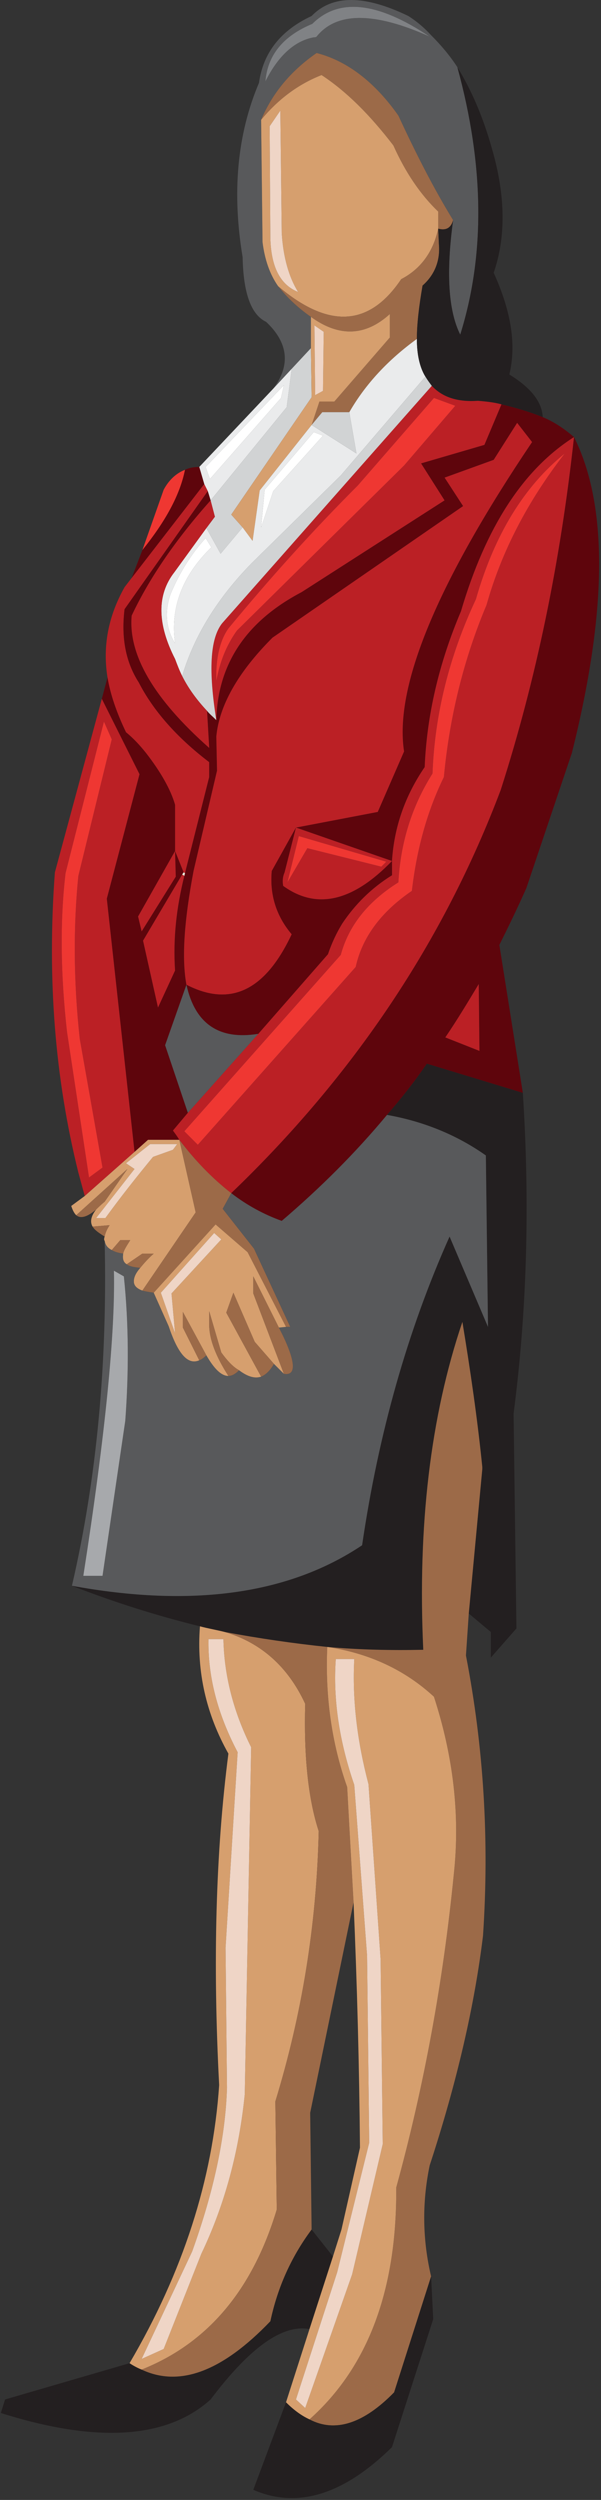 <?xml version="1.0" encoding="UTF-8" standalone="no"?>
<!DOCTYPE svg PUBLIC "-//W3C//DTD SVG 1.1//EN" "http://www.w3.org/Graphics/SVG/1.1/DTD/svg11.dtd">
<svg width="100%" height="100%" viewBox="0 0 176 732" version="1.1" xmlns="http://www.w3.org/2000/svg" xmlns:xlink="http://www.w3.org/1999/xlink" xml:space="preserve" xmlns:serif="http://www.serif.com/" style="fill-rule:evenodd;clip-rule:evenodd;stroke-linejoin:round;stroke-miterlimit:1.414;">
    <rect x="0" y="0" width="176" height="732" fill="#333333" stroke="none"/>
    <g transform="matrix(1,0,0,1,-2973.39,-21.691)">
        <g transform="matrix(4.167,0,0,4.167,0,0)">
            <path d="M735.806,7.779C735.756,7.829 735.655,7.829 735.605,7.829C734.256,8.079 733.106,9.129 732.207,10.928C732.357,9.079 733.457,7.73 735.506,6.88C737.355,5.03 740.104,5.33 743.752,7.779C739.854,6.03 737.205,6.03 735.806,7.779ZM745.701,9.929C745.152,9.079 744.502,8.329 743.853,7.68C743.353,7.13 742.803,6.68 742.253,6.33C739.154,4.831 736.905,4.831 735.456,6.33C733.307,7.33 732.057,8.879 731.757,11.028C730.208,14.677 729.858,18.775 730.607,23.273C730.658,25.822 731.207,27.321 732.257,27.821C733.807,29.271 734.006,30.87 732.757,32.52L734.057,31.12L735.406,29.671L735.406,27.472C734.906,27.122 734.406,26.722 733.856,26.172C733.606,25.922 733.356,25.622 733.106,25.322C732.507,24.473 732.157,23.423 732.007,22.224L731.907,13.627C732.707,11.728 734.006,10.179 735.806,8.929C737.955,9.479 739.904,10.979 741.554,13.327C742.803,16.026 744.053,18.476 745.401,20.674C744.902,24.323 745.052,27.022 745.901,28.721C747.65,23.123 747.601,16.876 745.701,9.929Z" style="fill:rgb(88,89,91);fill-rule:nonzero;"/>
        </g>
        <g transform="matrix(4.167,0,0,4.167,0,0)">
            <path d="M735.605,7.829C735.655,7.829 735.756,7.829 735.806,7.779C737.205,6.03 739.854,6.03 743.752,7.779C740.104,5.33 737.355,5.03 735.506,6.88C733.457,7.73 732.357,9.079 732.207,10.928C733.106,9.129 734.256,8.079 735.605,7.829Z" style="fill:rgb(128,130,133);fill-rule:nonzero;"/>
        </g>
        <g transform="matrix(4.167,0,0,4.167,0,0)">
            <path d="M731.907,13.627C733.106,12.178 734.506,11.128 736.155,10.479C737.904,11.628 739.554,13.277 741.203,15.427C742.053,17.325 743.103,18.875 744.353,20.074L744.353,21.274C744.902,21.424 745.252,21.224 745.401,20.674C744.053,18.476 742.803,16.026 741.554,13.327C739.904,10.979 737.955,9.479 735.806,8.929C734.006,10.179 732.707,11.728 731.907,13.627Z" style="fill:rgb(156,106,72);fill-rule:nonzero;"/>
        </g>
        <g transform="matrix(4.167,0,0,4.167,0,0)">
            <path d="M732.507,14.077L733.257,12.978L733.356,21.574C733.457,23.273 733.856,24.673 734.506,25.723C733.257,25.223 732.607,23.973 732.557,21.924L732.507,14.077ZM736.155,10.479C734.506,11.128 733.106,12.178 731.907,13.627L732.007,22.224C732.157,23.423 732.507,24.473 733.106,25.322C736.655,28.321 739.504,28.171 741.753,24.822C743.103,24.123 744.002,22.924 744.353,21.274L744.353,20.074C743.103,18.875 742.053,17.325 741.203,15.427C739.554,13.277 737.904,11.628 736.155,10.479Z" style="fill:rgb(214,159,110);fill-rule:nonzero;"/>
        </g>
        <g transform="matrix(4.167,0,0,4.167,0,0)">
            <path d="M733.257,12.978L732.507,14.077L732.557,21.924C732.606,23.973 733.257,25.223 734.506,25.723C733.856,24.673 733.457,23.273 733.356,21.574L733.257,12.978Z" style="fill:rgb(239,213,198);fill-rule:nonzero;"/>
        </g>
        <g transform="matrix(4.167,0,0,4.167,0,0)">
            <path d="M733.856,26.172C734.406,26.722 734.906,27.122 735.406,27.472C737.405,28.921 739.254,28.821 740.953,27.272L740.953,28.921L737.055,33.419L736.006,33.419L735.456,35.068L736.205,34.169L738.104,34.169C739.254,32.17 740.854,30.471 742.853,29.021C742.853,27.972 743.003,26.722 743.253,25.272C744.103,24.522 744.502,23.523 744.402,22.374L744.353,21.274C744.002,22.923 743.103,24.123 741.753,24.822C739.504,28.171 736.655,28.321 733.106,25.322C733.356,25.622 733.606,25.922 733.856,26.172Z" style="fill:rgb(156,106,72);fill-rule:nonzero;"/>
        </g>
        <g transform="matrix(4.167,0,0,4.167,0,0)">
            <path d="M726.56,38.217C725.909,38.467 725.41,38.967 725.06,39.616L723.561,43.865C725.21,41.815 726.209,39.967 726.56,38.217Z" style="fill:rgb(239,55,50);fill-rule:nonzero;"/>
        </g>
        <g transform="matrix(4.167,0,0,4.167,0,0)">
            <path d="M733.507,32.27L733.307,33.169L728.309,38.867L728.009,38.018L733.507,32.27ZM733.706,33.819L734.057,31.12L732.757,32.52L727.559,38.018L727.909,39.217L728.158,39.717L728.358,40.366L733.706,33.819Z" style="fill:rgb(234,235,236);fill-rule:nonzero;"/>
        </g>
        <g transform="matrix(4.167,0,0,4.167,0,0)">
            <path d="M733.307,33.169L733.507,32.27L728.009,38.018L728.309,38.867L733.307,33.169Z" style="fill:white;fill-rule:nonzero;"/>
        </g>
        <g transform="matrix(4.167,0,0,4.167,0,0)">
            <path d="M734.057,31.12L733.706,33.819L728.358,40.366L728.658,41.516L728.059,42.315L729.059,44.115L730.607,42.266L729.808,41.366L735.456,33.119L735.406,29.671L734.057,31.12Z" style="fill:rgb(209,211,212);fill-rule:nonzero;"/>
        </g>
        <g transform="matrix(4.167,0,0,4.167,0,0)">
            <path d="M735.655,28.071L736.306,28.522L736.256,32.67L735.706,32.97L735.655,28.071ZM736.006,33.419L737.055,33.419L740.953,28.921L740.953,27.272C739.254,28.821 737.405,28.921 735.406,27.472L735.406,29.671L735.456,33.119L729.809,41.366L730.607,42.266L731.308,43.215L731.808,39.667L735.456,35.068L736.006,33.419Z" style="fill:rgb(214,159,110);fill-rule:nonzero;"/>
        </g>
        <g transform="matrix(4.167,0,0,4.167,0,0)">
            <path d="M736.306,28.522L735.655,28.071L735.706,32.97L736.256,32.67L736.306,28.522Z" style="fill:rgb(239,213,198);fill-rule:nonzero;"/>
        </g>
        <g transform="matrix(4.167,0,0,4.167,0,0)">
            <path d="M728.158,39.717L727.909,39.217L722.811,45.814L722.311,46.464C721.161,48.513 720.762,50.612 721.111,52.812C721.312,54.011 721.762,55.311 722.411,56.66C722.961,57.109 723.41,57.609 723.811,58.109C724.86,59.459 725.56,60.708 725.859,61.758L725.859,65.007L726.459,66.506L726.56,66.556L728.259,59.809L728.259,58.759C725.96,57.01 724.311,55.11 723.311,53.161C722.411,51.762 722.062,50.063 722.311,48.014L728.158,39.717Z" style="fill:rgb(187,32,37);fill-rule:nonzero;"/>
        </g>
        <g transform="matrix(4.167,0,0,4.167,0,0)">
            <path d="M727.909,39.217L727.559,38.018C727.209,38.018 726.859,38.067 726.56,38.217C726.209,39.967 725.21,41.815 723.561,43.865L722.811,45.814L727.909,39.217Z" style="fill:rgb(94,5,12);fill-rule:nonzero;"/>
        </g>
        <g transform="matrix(4.167,0,0,4.167,0,0)">
            <path d="M728.009,43.016L728.408,43.665C726.359,45.664 725.51,47.913 725.859,50.412C725.21,49.362 725.109,48.163 725.56,46.914C726.209,45.364 727.06,44.064 728.009,43.016ZM736.256,35.818L732.757,39.717L731.907,42.266L732.157,39.616L735.605,35.568L736.256,35.818ZM735.456,35.068L731.808,39.667L731.308,43.215L730.607,42.266L729.059,44.115L728.059,42.315L725.81,45.414C724.561,47.014 724.61,49.063 725.859,51.512C726.01,51.912 726.159,52.312 726.359,52.712C727.209,49.862 728.858,47.214 731.258,44.765L737.505,38.617L743.452,31.67C743.053,31.021 742.853,30.12 742.853,29.021C740.854,30.471 739.254,32.17 738.104,34.169L738.604,37.067L735.456,35.068Z" style="fill:rgb(234,235,236);fill-rule:nonzero;"/>
        </g>
        <g transform="matrix(4.167,0,0,4.167,0,0)">
            <path d="M732.757,39.717L736.256,35.818L735.605,35.568L732.157,39.616L731.907,42.266L732.757,39.717Z" style="fill:white;fill-rule:nonzero;"/>
        </g>
        <g transform="matrix(4.167,0,0,4.167,0,0)">
            <path d="M728.408,43.665L728.009,43.016C727.059,44.064 726.209,45.364 725.56,46.914C725.109,48.163 725.21,49.362 725.859,50.412C725.51,47.913 726.359,45.664 728.408,43.665Z" style="fill:white;fill-rule:nonzero;"/>
        </g>
        <g transform="matrix(4.167,0,0,4.167,0,0)">
            <path d="M736.205,34.169L735.456,35.068L738.604,37.067L738.104,34.169L736.205,34.169Z" style="fill:rgb(209,211,212);fill-rule:nonzero;"/>
        </g>
        <g transform="matrix(4.167,0,0,4.167,0,0)">
            <path d="M748.251,24.373C749.101,21.924 749.101,19.025 748.15,15.727C747.501,13.377 746.651,11.478 745.701,9.929C747.601,16.876 747.65,23.123 745.901,28.721C745.052,27.022 744.902,24.323 745.401,20.674C745.252,21.224 744.902,21.424 744.353,21.274L744.402,22.374C744.502,23.523 744.103,24.522 743.253,25.272C743.003,26.722 742.853,27.972 742.853,29.021C742.853,30.12 743.053,31.021 743.452,31.67C743.603,31.92 743.752,32.12 743.902,32.319C744.652,33.119 745.701,33.469 747.151,33.369C747.701,33.419 748.251,33.469 748.801,33.619C749.85,33.869 750.85,34.169 751.699,34.519C751.649,33.469 750.899,32.47 749.351,31.52C749.85,29.471 749.5,27.122 748.251,24.373Z" style="fill:rgb(35,31,32);fill-rule:nonzero;"/>
        </g>
        <g transform="matrix(4.167,0,0,4.167,0,0)">
            <path d="M744.053,33.169L745.552,33.719L741.953,37.917L730.208,49.513C729.458,50.563 729.008,51.712 728.759,53.062C728.708,51.462 729.008,50.213 729.608,49.362C732.457,45.914 735.456,42.565 738.704,39.316L744.053,33.169ZM747.151,33.369C745.701,33.469 744.652,33.119 743.902,32.319L729.158,49.013C728.309,50.112 728.209,52.361 728.759,55.811C728.858,51.861 730.857,48.863 734.756,46.814L744.802,40.366L743.152,37.768L747.601,36.468L748.801,33.619C748.251,33.469 747.701,33.419 747.151,33.369Z" style="fill:rgb(187,32,37);fill-rule:nonzero;"/>
        </g>
        <g transform="matrix(4.167,0,0,4.167,0,0)">
            <path d="M745.552,33.719L744.053,33.169L738.704,39.316C735.456,42.565 732.457,45.914 729.608,49.362C729.008,50.213 728.708,51.462 728.759,53.062C729.008,51.712 729.458,50.563 730.208,49.513L741.953,37.917L745.552,33.719Z" style="fill:rgb(239,55,50);fill-rule:nonzero;"/>
        </g>
        <g transform="matrix(4.167,0,0,4.167,0,0)">
            <path d="M743.902,32.319C743.752,32.12 743.603,31.92 743.452,31.67L737.505,38.617L731.258,44.765C728.858,47.214 727.209,49.862 726.359,52.712C726.81,53.611 727.409,54.411 728.108,55.16C728.259,55.36 728.509,55.561 728.759,55.811C728.209,52.361 728.309,50.112 729.158,49.013L743.902,32.319Z" style="fill:rgb(209,211,212);fill-rule:nonzero;"/>
        </g>
        <g transform="matrix(4.167,0,0,4.167,0,0)">
            <path d="M747.601,36.468L743.152,37.768L744.802,40.366L734.756,46.814C730.857,48.863 728.858,51.861 728.759,55.811C728.509,55.561 728.259,55.36 728.108,55.16L728.259,57.76C724.36,54.311 722.561,51.212 722.811,48.463C724.061,45.814 725.909,43.115 728.358,40.366L728.158,39.717L722.311,48.014C722.062,50.063 722.411,51.762 723.311,53.161C724.311,55.11 725.96,57.01 728.259,58.759L728.259,59.809L726.56,66.556L726.51,66.756C725.96,68.955 725.71,71.154 725.859,73.403L724.66,76.002L723.61,71.304L726.359,66.656L726.459,66.506L725.859,65.007L725.909,66.806L723.511,70.654L723.261,69.605L725.859,65.007L725.859,61.758C725.56,60.708 724.86,59.459 723.811,58.109C723.41,57.609 722.961,57.109 722.411,56.66C721.761,55.311 721.312,54.011 721.111,52.812L720.712,54.311L723.36,59.608L721.062,68.355L723.011,86.148L723.96,85.298L726.159,85.298C726.01,85.049 725.859,84.849 725.71,84.648L726.759,83.399L725.16,78.651L726.659,74.402C726.31,72.504 726.51,69.855 727.159,66.406L728.809,59.358L728.759,56.96C728.958,54.811 730.258,52.462 732.707,50.013L746.102,40.767L744.802,38.767L748.251,37.518L749.9,34.919L750.949,36.268C744.252,46.214 741.254,53.461 741.953,58.009L740.104,62.258L734.356,63.357L741.104,65.706C741.254,63.357 742.003,61.158 743.402,59.108C743.553,55.46 744.402,51.812 745.951,48.163C747.701,42.216 750.35,38.167 753.898,35.918C753.249,35.368 752.549,34.868 751.699,34.519C750.85,34.169 749.85,33.869 748.801,33.619L747.601,36.468Z" style="fill:rgb(94,5,12);fill-rule:nonzero;"/>
        </g>
        <g transform="matrix(4.167,0,0,4.167,0,0)">
            <path d="M750.949,36.268L749.9,34.919L748.251,37.518L744.802,38.767L746.102,40.767L732.707,50.013C730.258,52.462 728.958,54.811 728.759,56.96L728.809,59.358L727.159,66.406C726.51,69.855 726.31,72.504 726.659,74.402C729.758,76.002 732.207,74.803 734.057,70.855C732.957,69.555 732.507,68.056 732.657,66.406L734.356,63.357L740.104,62.258L741.953,58.009C741.254,53.461 744.252,46.214 750.949,36.268Z" style="fill:rgb(187,32,37);fill-rule:nonzero;"/>
        </g>
        <g transform="matrix(4.167,0,0,4.167,0,0)">
            <path d="M747.751,47.714C746.151,51.512 745.152,55.561 744.752,59.809C743.603,62.157 742.853,64.807 742.503,67.806C740.304,69.305 739.004,71.105 738.555,73.153L727.459,85.648L726.51,84.698L737.505,72.304C738.055,70.255 739.404,68.555 741.554,67.206C741.703,64.407 742.503,61.857 743.952,59.559C744.103,55.46 745.102,51.362 747.001,47.314C748.301,42.766 750.399,39.367 753.249,37.067C750.649,40.416 748.801,43.965 747.751,47.714ZM745.951,48.163C744.402,51.812 743.553,55.46 743.402,59.108C742.003,61.158 741.254,63.357 741.104,65.706C741.104,66.056 741.104,66.406 741.104,66.706C739.654,67.605 738.505,68.755 737.604,70.105C737.205,70.754 736.855,71.504 736.605,72.254L731.707,77.852L726.76,83.399L725.71,84.648C725.859,84.849 726.01,85.049 726.159,85.299C727.259,86.748 728.459,87.997 729.808,89.047C738.455,80.75 744.752,71.304 748.75,60.708C751.249,52.911 752.949,44.665 753.898,35.918C750.35,38.167 747.701,42.216 745.951,48.163Z" style="fill:rgb(187,32,37);fill-rule:nonzero;"/>
        </g>
        <g transform="matrix(4.167,0,0,4.167,0,0)">
            <path d="M744.752,59.809C745.152,55.561 746.151,51.512 747.751,47.714C748.801,43.965 750.649,40.416 753.249,37.067C750.399,39.367 748.301,42.766 747.001,47.314C745.102,51.362 744.103,55.46 743.952,59.559C742.503,61.857 741.703,64.407 741.554,67.206C739.404,68.555 738.055,70.255 737.505,72.304L726.51,84.698L727.459,85.648L738.555,73.153C739.004,71.105 740.304,69.305 742.503,67.806C742.853,64.807 743.603,62.157 744.752,59.809Z" style="fill:rgb(239,55,50);fill-rule:nonzero;"/>
        </g>
        <g transform="matrix(4.167,0,0,4.167,0,0)">
            <path d="M728.658,41.516L728.358,40.366C725.909,43.115 724.061,45.814 722.811,48.463C722.561,51.212 724.36,54.311 728.259,57.76L728.108,55.16C727.409,54.411 726.81,53.611 726.359,52.712C726.159,52.312 726.01,51.912 725.859,51.512C724.61,49.063 724.561,47.014 725.81,45.414L728.059,42.315L728.658,41.516Z" style="fill:rgb(187,32,37);fill-rule:nonzero;"/>
        </g>
        <g transform="matrix(4.167,0,0,4.167,0,0)">
            <path d="M720.861,55.91L721.411,57.159L719.063,66.756C718.713,70.255 718.713,74.053 719.162,78.201L720.762,87.248L719.813,87.947L718.263,77.701C717.813,73.653 717.763,69.954 718.163,66.556L720.861,55.91ZM723.36,59.608L720.712,54.311L717.413,66.506C716.863,73.953 717.413,80.95 719.063,87.598L719.512,89.247L723.011,86.148L721.062,68.355L723.36,59.608Z" style="fill:rgb(187,32,37);fill-rule:nonzero;"/>
        </g>
        <g transform="matrix(4.167,0,0,4.167,0,0)">
            <path d="M721.411,57.159L720.861,55.91L718.163,66.556C717.763,69.954 717.813,73.653 718.263,77.701L719.813,87.947L720.762,87.248L719.162,78.201C718.713,74.053 718.713,70.255 719.063,66.756L721.411,57.159Z" style="fill:rgb(239,55,50);fill-rule:nonzero;"/>
        </g>
        <g transform="matrix(4.167,0,0,4.167,0,0)">
            <path d="M732.657,66.406C732.507,68.056 732.957,69.555 734.057,70.855C732.207,74.803 729.758,76.002 726.659,74.402C727.259,77.151 728.958,78.301 731.707,77.852L736.605,72.254C736.855,71.504 737.205,70.754 737.604,70.105C738.505,68.755 739.654,67.605 741.104,66.706C741.104,66.406 741.104,66.056 741.104,65.706C738.354,68.555 735.806,69.155 733.457,67.455C733.406,67.155 733.406,66.855 733.557,66.506L734.356,63.357L732.657,66.406Z" style="fill:rgb(94,5,12);fill-rule:nonzero;"/>
        </g>
        <g transform="matrix(4.167,0,0,4.167,0,0)">
            <path d="M740.704,65.756L740.354,66.106L735.156,64.807L733.757,67.206L734.557,63.957L740.704,65.756ZM733.557,66.506C733.406,66.855 733.406,67.155 733.457,67.455C735.806,69.155 738.354,68.555 741.104,65.706L734.356,63.357L733.557,66.506Z" style="fill:rgb(187,32,37);fill-rule:nonzero;"/>
        </g>
        <g transform="matrix(4.167,0,0,4.167,0,0)">
            <path d="M740.354,66.106L740.704,65.756L734.557,63.957L733.757,67.206L735.156,64.807L740.354,66.106Z" style="fill:rgb(239,55,50);fill-rule:nonzero;"/>
        </g>
        <g transform="matrix(4.167,0,0,4.167,0,0)">
            <path d="M726.359,66.656L726.51,66.756L726.56,66.556L726.459,66.506L726.359,66.656Z" style="fill:rgb(235,234,219);fill-rule:nonzero;"/>
        </g>
        <g transform="matrix(4.167,0,0,4.167,0,0)">
            <path d="M726.51,66.756L726.359,66.656L723.61,71.304L724.66,76.002L725.859,73.403C725.71,71.154 725.96,68.955 726.51,66.756Z" style="fill:rgb(187,32,37);fill-rule:nonzero;"/>
        </g>
        <g transform="matrix(4.167,0,0,4.167,0,0)">
            <path d="M723.511,70.654L725.909,66.806L725.859,65.007L723.261,69.605L723.511,70.654Z" style="fill:rgb(187,32,37);fill-rule:nonzero;"/>
        </g>
        <g transform="matrix(4.167,0,0,4.167,0,0)">
            <path d="M725.16,78.651L726.759,83.399L731.707,77.852C728.958,78.301 727.259,77.151 726.659,74.402L725.16,78.651Z" style="fill:rgb(88,89,91);fill-rule:nonzero;"/>
        </g>
        <g transform="matrix(4.167,0,0,4.167,0,0)">
            <path d="M726.01,85.599L725.71,85.998L724.311,86.498C723.16,87.897 722.011,89.347 720.962,90.796L720.312,90.796L723.011,87.348L722.411,86.948L724.11,85.599L726.01,85.599ZM723.96,85.299L723.011,86.148L719.512,89.247L718.563,89.946C718.662,90.246 718.763,90.446 718.912,90.597L722.511,87.348L720.911,89.647C720.662,89.847 720.462,90.047 720.312,90.196C719.962,90.647 719.862,91.046 720.062,91.397L721.262,91.296C721.062,91.596 720.962,91.846 720.911,92.096C720.861,92.246 720.861,92.346 720.911,92.396C720.962,92.695 721.111,92.896 721.411,93.045L722.011,92.346L722.711,92.346C722.461,92.745 722.261,93.045 722.211,93.295C722.161,93.646 722.211,93.896 722.461,94.045L723.561,93.295L724.36,93.295C723.96,93.646 723.66,93.995 723.41,94.295C723.11,94.645 722.961,94.944 722.961,95.244C722.961,95.544 723.16,95.744 723.561,95.895L727.309,90.397L726.159,85.299L723.96,85.299Z" style="fill:rgb(214,159,110);fill-rule:nonzero;"/>
        </g>
        <g transform="matrix(4.167,0,0,4.167,0,0)">
            <path d="M725.71,85.998L726.01,85.599L724.11,85.599L722.411,86.947L723.011,87.348L720.312,90.796L720.962,90.796C722.011,89.347 723.16,87.897 724.311,86.498L725.71,85.998Z" style="fill:rgb(239,213,198);fill-rule:nonzero;"/>
        </g>
        <g transform="matrix(4.167,0,0,4.167,0,0)">
            <path d="M720.911,89.647L722.511,87.348L718.912,90.597C719.212,90.846 719.662,90.746 720.312,90.196C720.462,90.047 720.662,89.847 720.911,89.647Z" style="fill:rgb(156,106,72);fill-rule:nonzero;"/>
        </g>
        <g transform="matrix(4.167,0,0,4.167,0,0)">
            <path d="M729.808,89.047C728.459,87.997 727.259,86.748 726.159,85.299L727.309,90.397L723.561,95.895C723.711,95.944 724.011,95.994 724.36,96.044L728.709,91.246L730.958,93.195L733.656,98.443L733.956,98.443L731.407,92.945L729.208,90.147L729.809,89.047L729.808,89.047Z" style="fill:rgb(156,106,72);fill-rule:nonzero;"/>
        </g>
        <g transform="matrix(4.167,0,0,4.167,0,0)">
            <path d="M747.251,79.051L744.852,78.102C745.701,76.852 746.451,75.603 747.201,74.353L747.251,79.051ZM748.65,71.604C749.3,70.305 749.95,68.955 750.55,67.605L753.748,58.109C756.247,48.113 756.297,40.716 753.898,35.918C752.949,44.665 751.249,52.911 748.75,60.708C744.752,71.304 738.454,80.75 729.808,89.047C730.907,89.897 732.107,90.546 733.356,90.996C736.105,88.647 738.555,86.198 740.754,83.549C741.753,82.399 742.703,81.2 743.553,79.95L750.3,82L748.65,71.604Z" style="fill:rgb(94,5,12);fill-rule:nonzero;"/>
        </g>
        <g transform="matrix(4.167,0,0,4.167,0,0)">
            <path d="M744.852,78.102L747.251,79.051L747.201,74.353C746.451,75.603 745.701,76.852 744.852,78.102Z" style="fill:rgb(187,32,37);fill-rule:nonzero;"/>
        </g>
        <g transform="matrix(4.167,0,0,4.167,0,0)">
            <path d="M740.754,83.549C743.303,83.999 745.651,84.948 747.701,86.398L747.851,98.443L745.152,92.096C742.203,98.693 740.154,105.94 739.004,113.787C733.856,117.235 727.06,118.185 718.612,116.635C721.562,117.785 724.561,118.735 727.609,119.484C728.158,119.634 728.759,119.734 729.358,119.884C731.757,120.334 734.156,120.684 736.556,120.934C738.805,121.133 741.054,121.183 743.303,121.133C742.902,112.437 743.803,104.74 746.052,98.094C746.602,101.442 747.102,104.84 747.451,108.289C747.451,108.338 747.451,108.388 747.451,108.439L746.501,118.585L748.051,119.884C748.051,120.484 748.051,121.084 748.051,121.683L749.85,119.634L749.65,104.541C750.6,97.243 750.8,89.747 750.3,82L743.553,79.95C742.703,81.2 741.753,82.399 740.754,83.549Z" style="fill:rgb(35,31,32);fill-rule:nonzero;"/>
        </g>
        <g transform="matrix(4.167,0,0,4.167,0,0)">
            <path d="M721.562,94.495L722.261,94.895C722.611,98.243 722.611,101.641 722.361,105.04L720.762,115.936L719.412,115.936C720.962,105.99 721.661,98.843 721.562,94.495ZM747.701,86.398C745.651,84.948 743.303,83.999 740.754,83.549C738.555,86.198 736.105,88.647 733.356,90.996C732.107,90.546 730.907,89.897 729.808,89.047L729.208,90.147L731.407,92.945L733.956,98.443L733.656,98.443L733.156,98.493L733.457,99.093C734.356,100.992 734.356,101.891 733.507,101.742L732.807,101.042C732.557,101.492 732.257,101.792 731.907,101.941C731.457,102.091 730.957,101.941 730.357,101.492C730.107,101.742 729.857,101.891 729.608,101.891C729.108,101.891 728.608,101.391 728.059,100.442C727.908,100.593 727.709,100.742 727.559,100.792C726.759,101.141 726.06,100.343 725.41,98.394L724.36,96.044C724.01,95.994 723.71,95.944 723.561,95.895C723.16,95.744 722.961,95.544 722.961,95.244C722.961,94.944 723.11,94.645 723.41,94.295C722.961,94.245 722.661,94.195 722.461,94.045C722.211,93.895 722.161,93.646 722.211,93.295C721.911,93.245 721.661,93.195 721.411,93.045C721.111,92.896 720.961,92.695 720.911,92.396C721.111,100.992 720.361,109.088 718.612,116.635C727.059,118.185 733.856,117.235 739.004,113.787C740.153,105.94 742.203,98.693 745.151,92.096L747.851,98.443L747.701,86.398Z" style="fill:rgb(88,89,91);fill-rule:nonzero;"/>
        </g>
        <g transform="matrix(4.167,0,0,4.167,0,0)">
            <path d="M722.261,94.895L721.562,94.495C721.661,98.843 720.962,105.99 719.412,115.936L720.762,115.936L722.361,105.04C722.611,101.641 722.611,98.243 722.261,94.895Z" style="fill:rgb(167,169,172);fill-rule:nonzero;"/>
        </g>
        <g transform="matrix(4.167,0,0,4.167,0,0)">
            <path d="M713.914,173.812L713.614,174.762C720.412,176.912 725.31,176.561 728.358,173.812C731.107,170.164 733.406,168.514 735.306,168.865L736.955,163.766L735.456,161.868C734.006,163.817 733.057,165.965 732.557,168.315C729.158,171.863 726.159,172.962 723.511,171.713C723.261,171.614 722.961,171.463 722.661,171.263L713.914,173.812Z" style="fill:rgb(35,31,32);fill-rule:nonzero;"/>
        </g>
        <g transform="matrix(4.167,0,0,4.167,0,0)">
            <path d="M747.451,108.439C747.451,108.388 747.451,108.338 747.451,108.289C747.102,104.84 746.602,101.442 746.052,98.094C743.803,104.74 742.902,112.437 743.303,121.133C741.054,121.183 738.805,121.133 736.556,120.934C739.554,121.383 742.053,122.583 744.053,124.432C745.401,128.581 745.901,132.729 745.452,136.878C744.702,144.474 743.353,151.821 741.403,158.919C741.453,166.066 739.454,171.513 735.306,175.212C737.105,176.162 739.104,175.512 741.254,173.313L743.853,165.166C743.253,162.617 743.203,160.018 743.752,157.369C745.651,151.572 746.901,146.173 747.501,141.225C747.951,134.528 747.551,127.981 746.302,121.534L746.501,118.585L747.451,108.439Z" style="fill:rgb(156,106,72);fill-rule:nonzero;"/>
        </g>
        <g transform="matrix(4.167,0,0,4.167,0,0)">
            <path d="M728.608,91.846L729.108,92.296L725.609,96.094L725.859,98.893L724.86,96.044L728.608,91.846ZM730.957,93.195L728.708,91.246L724.36,96.044L725.41,98.394C726.06,100.343 726.759,101.141 727.559,100.792L726.409,98.493L726.409,97.394L728.059,100.442C728.608,101.391 729.108,101.891 729.608,101.891C728.708,100.492 728.259,99.293 728.259,98.293L728.259,97.344L729.108,100.242C729.508,100.792 729.908,101.242 730.357,101.492C730.957,101.941 731.457,102.091 731.907,101.941L729.458,97.443L729.958,96.044L731.457,99.493L732.807,101.042L733.507,101.742L731.357,96.094L731.357,94.895L733.156,98.493L733.656,98.443L730.957,93.195Z" style="fill:rgb(214,159,110);fill-rule:nonzero;"/>
        </g>
        <g transform="matrix(4.167,0,0,4.167,0,0)">
            <path d="M729.108,92.296L728.608,91.846L724.86,96.044L725.859,98.893L725.609,96.094L729.108,92.296Z" style="fill:rgb(239,213,198);fill-rule:nonzero;"/>
        </g>
        <g transform="matrix(4.167,0,0,4.167,0,0)">
            <path d="M729.958,96.044L729.458,97.443L731.907,101.941C732.257,101.792 732.557,101.492 732.807,101.042L731.457,99.493L729.958,96.044Z" style="fill:rgb(156,106,72);fill-rule:nonzero;"/>
        </g>
        <g transform="matrix(4.167,0,0,4.167,0,0)">
            <path d="M728.259,97.344L728.259,98.293C728.259,99.293 728.709,100.492 729.608,101.891C729.858,101.891 730.107,101.742 730.357,101.492C729.908,101.242 729.508,100.792 729.108,100.242L728.259,97.344Z" style="fill:rgb(156,106,72);fill-rule:nonzero;"/>
        </g>
        <g transform="matrix(4.167,0,0,4.167,0,0)">
            <path d="M727.559,100.792C727.709,100.742 727.909,100.592 728.059,100.442L726.409,97.394L726.409,98.493L727.559,100.792Z" style="fill:rgb(156,106,72);fill-rule:nonzero;"/>
        </g>
        <g transform="matrix(4.167,0,0,4.167,0,0)">
            <path d="M733.507,101.742C734.356,101.891 734.356,100.992 733.457,99.093L733.156,98.493L731.357,94.895L731.357,96.094L733.507,101.742Z" style="fill:rgb(156,106,72);fill-rule:nonzero;"/>
        </g>
        <g transform="matrix(4.167,0,0,4.167,0,0)">
            <path d="M723.41,94.295C723.66,93.995 723.96,93.646 724.36,93.295L723.561,93.295L722.461,94.045C722.661,94.195 722.961,94.245 723.41,94.295Z" style="fill:rgb(156,106,72);fill-rule:nonzero;"/>
        </g>
        <g transform="matrix(4.167,0,0,4.167,0,0)">
            <path d="M720.062,91.396C720.212,91.646 720.512,91.846 720.911,92.096C720.962,91.846 721.062,91.596 721.262,91.296L720.062,91.396Z" style="fill:rgb(156,106,72);fill-rule:nonzero;"/>
        </g>
        <g transform="matrix(4.167,0,0,4.167,0,0)">
            <path d="M721.411,93.045C721.661,93.195 721.911,93.245 722.211,93.295C722.261,93.045 722.461,92.745 722.711,92.346L722.011,92.346L721.411,93.045Z" style="fill:rgb(156,106,72);fill-rule:nonzero;"/>
        </g>
        <g transform="matrix(4.167,0,0,4.167,0,0)">
            <path d="M728.209,120.384L729.258,120.384C729.309,122.933 729.958,125.482 731.207,127.981L730.758,152.371C730.357,156.37 729.358,160.118 727.709,163.567L725.06,170.264L723.511,170.963L727.059,163.417C728.608,159.119 729.408,155.27 729.508,151.921L729.408,142.076L730.258,128.331C728.809,125.582 728.158,122.933 728.209,120.384ZM729.358,119.884C728.759,119.734 728.158,119.634 727.609,119.484C727.359,122.683 728.059,125.682 729.608,128.43C728.709,135.378 728.509,143.125 728.958,151.721C728.509,158.369 726.409,164.866 722.661,171.263C722.961,171.463 723.261,171.614 723.511,171.713C728.158,169.864 731.308,166.116 733.007,160.468L732.907,152.871C734.756,146.824 735.806,140.526 735.955,133.878C735.206,131.58 734.906,128.581 735.006,124.932C733.807,122.334 731.907,120.633 729.358,119.884Z" style="fill:rgb(214,159,110);fill-rule:nonzero;"/>
        </g>
        <g transform="matrix(4.167,0,0,4.167,0,0)">
            <path d="M729.258,120.384L728.209,120.384C728.158,122.933 728.809,125.582 730.258,128.331L729.408,142.076L729.508,151.921C729.408,155.27 728.608,159.119 727.059,163.417L723.511,170.963L725.06,170.264L727.709,163.567C729.358,160.118 730.357,156.37 730.758,152.371L731.207,127.981C729.958,125.482 729.309,122.933 729.258,120.384Z" style="fill:rgb(239,213,198);fill-rule:nonzero;"/>
        </g>
        <g transform="matrix(4.167,0,0,4.167,0,0)">
            <path d="M736.556,120.934C734.156,120.684 731.757,120.334 729.358,119.884C731.907,120.633 733.807,122.334 735.006,124.932C734.906,128.581 735.206,131.58 735.955,133.878C735.806,140.526 734.756,146.824 732.906,152.871L733.007,160.468C731.308,166.116 728.158,169.864 723.511,171.713C726.159,172.962 729.158,171.864 732.557,168.315C733.057,165.965 734.006,163.817 735.456,161.868L735.355,153.67L738.404,138.877C738.255,136.228 738.104,133.529 737.955,130.78C736.855,127.681 736.405,124.382 736.556,120.934Z" style="fill:rgb(156,106,72);fill-rule:nonzero;"/>
        </g>
        <g transform="matrix(4.167,0,0,4.167,0,0)">
            <path d="M738.454,121.784C738.305,124.632 738.654,127.531 739.454,130.58L740.304,142.875L740.454,155.87L738.305,165.016L735.006,174.413L734.356,173.812L737.255,164.866L739.504,155.77L739.354,142.625L738.454,130.629C737.405,127.581 736.955,124.632 737.155,121.784L738.454,121.784ZM737.955,130.78C738.104,133.529 738.255,136.227 738.404,138.877C738.654,144.674 738.805,150.421 738.854,156.12L737.555,161.868L736.955,163.766L735.306,168.865L733.656,174.012C734.206,174.562 734.756,174.962 735.306,175.212C739.454,171.513 741.453,166.066 741.403,158.919C743.353,151.822 744.702,144.474 745.452,136.878C745.901,132.729 745.401,128.581 744.053,124.432C742.053,122.583 739.554,121.383 736.556,120.934C736.405,124.382 736.855,127.681 737.955,130.78Z" style="fill:rgb(214,159,110);fill-rule:nonzero;"/>
        </g>
        <g transform="matrix(4.167,0,0,4.167,0,0)">
            <path d="M739.454,130.58C738.654,127.531 738.305,124.632 738.454,121.784L737.155,121.784C736.955,124.632 737.405,127.581 738.454,130.629L739.354,142.625L739.504,155.77L737.255,164.866L734.356,173.812L735.006,174.413L738.305,165.016L740.454,155.87L740.304,142.875L739.454,130.58Z" style="fill:rgb(239,213,198);fill-rule:nonzero;"/>
        </g>
        <g transform="matrix(4.167,0,0,4.167,0,0)">
            <path d="M735.306,175.212C734.756,174.962 734.206,174.562 733.656,174.012L731.357,180.16C734.456,181.509 737.705,180.51 741.104,177.162L744.002,168.165L743.853,165.166L741.254,173.313C739.104,175.512 737.105,176.162 735.306,175.212Z" style="fill:rgb(35,31,32);fill-rule:nonzero;"/>
        </g>
    </g>
</svg>
